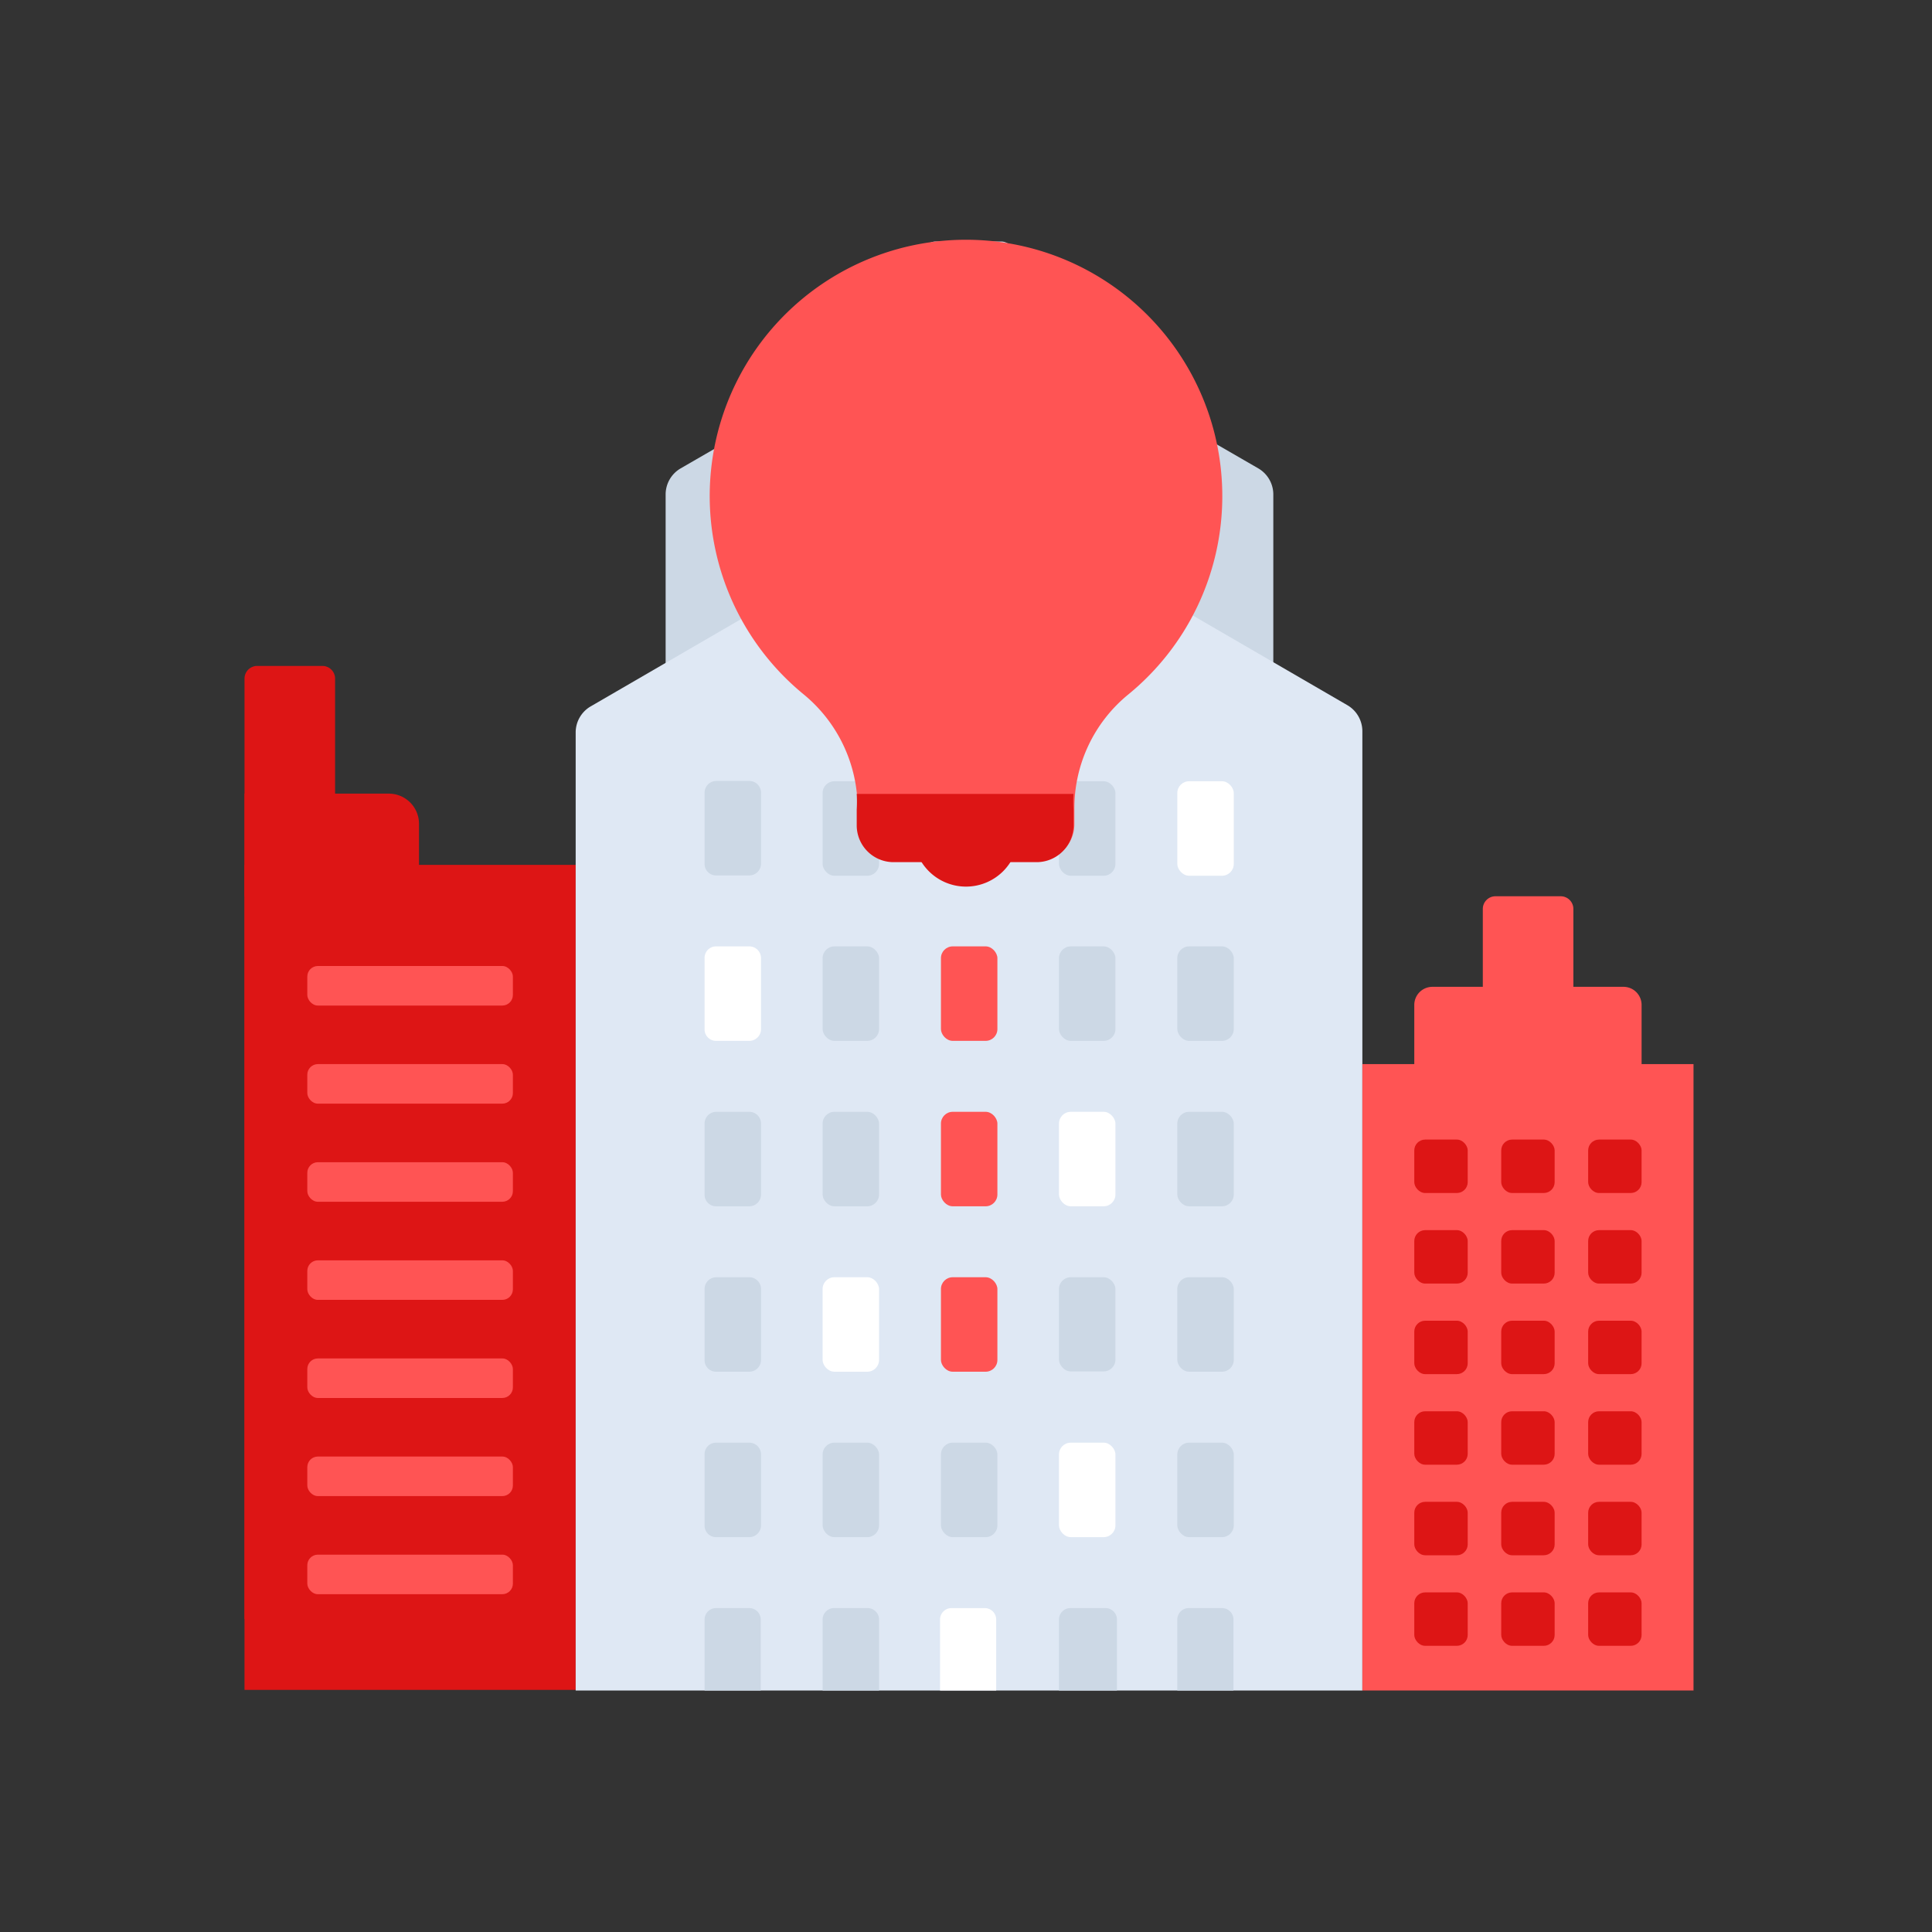 <svg id="Layer_1" data-name="Layer 1" xmlns="http://www.w3.org/2000/svg" viewBox="0 0 64 64"><rect x="0" y="0" width="64" height="64" fill="#333333" stroke="none"/><defs><style>.cls-1{fill:#ff5454;}.cls-2{fill:#dd1515;}.cls-3{fill:#ccd8e5;}.cls-4{fill:#dfe8f4;}.cls-5{fill:#fff;}</style></defs><title>startup, start up, business, building, city, innovation</title><path class="cls-1" d="M47.45,32.69h6.33a.6.6,0,0,1,.6.6V46.94a0,0,0,0,1,0,0H46.85a0,0,0,0,1,0,0V33.29A.6.6,0,0,1,47.45,32.69Z"/><path class="cls-2" d="M8.52,22.06h2.16a.42.42,0,0,1,.42.42v7.21a0,0,0,0,1,0,0h-3a0,0,0,0,1,0,0V22.48A.42.42,0,0,1,8.52,22.06Z"/><path class="cls-2" d="M8.1,26.29h4.78a1,1,0,0,1,1,1V53.63a0,0,0,0,1,0,0H8.1a0,0,0,0,1,0,0V26.29a0,0,0,0,1,0,0Z"/><rect class="cls-2" x="8.1" y="28.65" width="10.97" height="27.33"/><path class="cls-3" d="M31.61,10.28l-9.07,5.24a1,1,0,0,0-.49.84V39.78a1,1,0,0,0,1,1H41.18a1,1,0,0,0,1-1V16.36a1,1,0,0,0-.49-.84l-9.07-5.24A1,1,0,0,0,31.61,10.28Z"/><path class="cls-4" d="M31.61,16.41l-12.06,7a1,1,0,0,0-.48.84V56H45.13V24.21a1,1,0,0,0-.48-.84l-12.06-7A1,1,0,0,0,31.61,16.41Z"/><path class="cls-3" d="M31,8h2.16a.42.42,0,0,1,.42.42v7.21a0,0,0,0,1,0,0h-3a0,0,0,0,1,0,0V8.42A.42.42,0,0,1,31,8Z"/><path class="cls-1" d="M49.53,29.69H51.7a.42.42,0,0,1,.42.42v7.21a0,0,0,0,1,0,0h-3a0,0,0,0,1,0,0V30.11A.42.42,0,0,1,49.53,29.69Z"/><path class="cls-3" d="M23.72,25.87h1.1a.39.39,0,0,1,.39.39v2.35a.39.39,0,0,1-.39.39h-1.1a.38.38,0,0,1-.38-.38V26.26A.39.39,0,0,1,23.72,25.87Z"/><rect class="cls-3" x="27.25" y="25.88" width="1.87" height="3.13" rx="0.39"/><rect class="cls-3" x="31.17" y="25.87" width="1.87" height="3.13" rx="0.39"/><rect class="cls-3" x="35.08" y="25.88" width="1.87" height="3.13" rx="0.39"/><rect class="cls-5" x="39" y="25.88" width="1.87" height="3.13" rx="0.39"/><path class="cls-5" d="M23.72,31.35h1.1a.39.39,0,0,1,.39.39v2.35a.39.39,0,0,1-.39.39h-1.1a.38.38,0,0,1-.38-.38V31.74A.38.38,0,0,1,23.72,31.35Z"/><rect class="cls-3" x="27.25" y="31.35" width="1.87" height="3.13" rx="0.39"/><rect class="cls-1" x="31.17" y="31.35" width="1.87" height="3.13" rx="0.39"/><rect class="cls-3" x="35.08" y="31.35" width="1.87" height="3.13" rx="0.39"/><rect class="cls-3" x="39" y="31.35" width="1.87" height="3.13" rx="0.39"/><path class="cls-3" d="M23.72,36.83h1.1a.39.39,0,0,1,.39.39v2.35a.39.39,0,0,1-.39.39h-1.1a.38.38,0,0,1-.38-.38V37.22A.39.39,0,0,1,23.72,36.83Z"/><rect class="cls-3" x="27.25" y="36.83" width="1.87" height="3.13" rx="0.39"/><rect class="cls-1" x="31.17" y="36.83" width="1.87" height="3.13" rx="0.39"/><rect class="cls-5" x="35.08" y="36.83" width="1.87" height="3.13" rx="0.39"/><rect class="cls-3" x="39" y="36.83" width="1.87" height="3.13" rx="0.39"/><path class="cls-3" d="M23.72,42.31h1.1a.39.39,0,0,1,.39.39v2.35a.39.39,0,0,1-.39.39h-1.1a.38.38,0,0,1-.38-.38V42.7A.39.39,0,0,1,23.72,42.31Z"/><rect class="cls-5" x="27.25" y="42.31" width="1.87" height="3.13" rx="0.39"/><rect class="cls-1" x="31.17" y="42.31" width="1.87" height="3.13" rx="0.39"/><rect class="cls-3" x="35.08" y="42.31" width="1.87" height="3.12" rx="0.39"/><rect class="cls-3" x="39" y="42.31" width="1.87" height="3.13" rx="0.39"/><path class="cls-3" d="M23.72,47.79h1.1a.39.39,0,0,1,.39.39v2.35a.39.39,0,0,1-.39.39h-1.1a.38.38,0,0,1-.38-.38V48.18A.38.38,0,0,1,23.72,47.79Z"/><rect class="cls-3" x="27.25" y="47.79" width="1.87" height="3.13" rx="0.39"/><rect class="cls-3" x="31.17" y="47.79" width="1.87" height="3.13" rx="0.39"/><rect class="cls-5" x="35.08" y="47.79" width="1.87" height="3.13" rx="0.39"/><rect class="cls-3" x="39" y="47.79" width="1.87" height="3.13" rx="0.39"/><path class="cls-3" d="M25.2,56V53.66a.38.38,0,0,0-.38-.39h-1.1a.38.38,0,0,0-.38.39V56Z"/><path class="cls-3" d="M29.12,56V53.66a.38.38,0,0,0-.39-.39H27.64a.38.38,0,0,0-.39.39V56Z"/><path class="cls-5" d="M33,56V53.66a.38.38,0,0,0-.38-.39h-1.1a.38.38,0,0,0-.38.39V56Z"/><path class="cls-3" d="M37,56V53.66a.38.38,0,0,0-.39-.39H35.47a.38.38,0,0,0-.39.39V56Z"/><path class="cls-3" d="M40.86,56V53.66a.38.38,0,0,0-.38-.39h-1.1a.38.38,0,0,0-.38.39V56Z"/><rect class="cls-1" x="10.18" y="32" width="6.81" height="1.31" rx="0.35"/><rect class="cls-1" x="10.18" y="35.25" width="6.81" height="1.31" rx="0.35"/><rect class="cls-1" x="10.18" y="38.5" width="6.81" height="1.31" rx="0.35"/><rect class="cls-1" x="10.18" y="41.75" width="6.81" height="1.31" rx="0.35"/><rect class="cls-1" x="10.18" y="45" width="6.81" height="1.31" rx="0.35"/><rect class="cls-1" x="10.18" y="48.25" width="6.81" height="1.31" rx="0.35"/><rect class="cls-1" x="10.18" y="51.5" width="6.81" height="1.31" rx="0.35"/><rect class="cls-1" x="45.13" y="35.25" width="10.97" height="20.75"/><rect class="cls-2" x="46.85" y="37.75" width="1.77" height="1.77" rx="0.36"/><rect class="cls-2" x="49.73" y="37.75" width="1.77" height="1.77" rx="0.36"/><rect class="cls-2" x="52.61" y="37.75" width="1.77" height="1.77" rx="0.36"/><rect class="cls-2" x="46.85" y="40.75" width="1.77" height="1.77" rx="0.36"/><rect class="cls-2" x="49.73" y="40.75" width="1.77" height="1.77" rx="0.36"/><rect class="cls-2" x="52.61" y="40.75" width="1.77" height="1.77" rx="0.36"/><rect class="cls-2" x="46.85" y="43.75" width="1.77" height="1.77" rx="0.36"/><rect class="cls-2" x="49.73" y="43.75" width="1.77" height="1.77" rx="0.36"/><rect class="cls-2" x="52.61" y="43.75" width="1.77" height="1.77" rx="0.36"/><rect class="cls-2" x="46.85" y="46.75" width="1.77" height="1.77" rx="0.36"/><rect class="cls-2" x="49.73" y="46.75" width="1.77" height="1.77" rx="0.36"/><rect class="cls-2" x="52.61" y="46.75" width="1.77" height="1.77" rx="0.36"/><rect class="cls-2" x="46.85" y="49.75" width="1.77" height="1.77" rx="0.36"/><rect class="cls-2" x="49.73" y="49.75" width="1.77" height="1.77" rx="0.36"/><rect class="cls-2" x="52.61" y="49.75" width="1.77" height="1.77" rx="0.36"/><rect class="cls-2" x="46.85" y="52.75" width="1.77" height="1.77" rx="0.36"/><rect class="cls-2" x="49.73" y="52.75" width="1.77" height="1.77" rx="0.36"/><rect class="cls-2" x="52.61" y="52.75" width="1.77" height="1.77" rx="0.36"/><path class="cls-2" d="M33.74,27.63A1.74,1.74,0,1,1,32,25.89,1.75,1.75,0,0,1,33.74,27.63Z"/><path class="cls-1" d="M40.49,16.49A8.49,8.49,0,1,0,26.62,23a4.89,4.89,0,0,1,1.79,3.78v.53a1.22,1.22,0,0,0,1.22,1.21h4.74a1.22,1.22,0,0,0,1.22-1.21v-.53a4.86,4.86,0,0,1,1.78-3.77A8.48,8.48,0,0,0,40.49,16.49Z"/><path class="cls-2" d="M28.38,26.3a4.53,4.53,0,0,1,0,.52v.53a1.22,1.22,0,0,0,1.22,1.21h4.74a1.22,1.22,0,0,0,1.22-1.21v-.53a4.53,4.53,0,0,1,0-.52Z"/></svg>